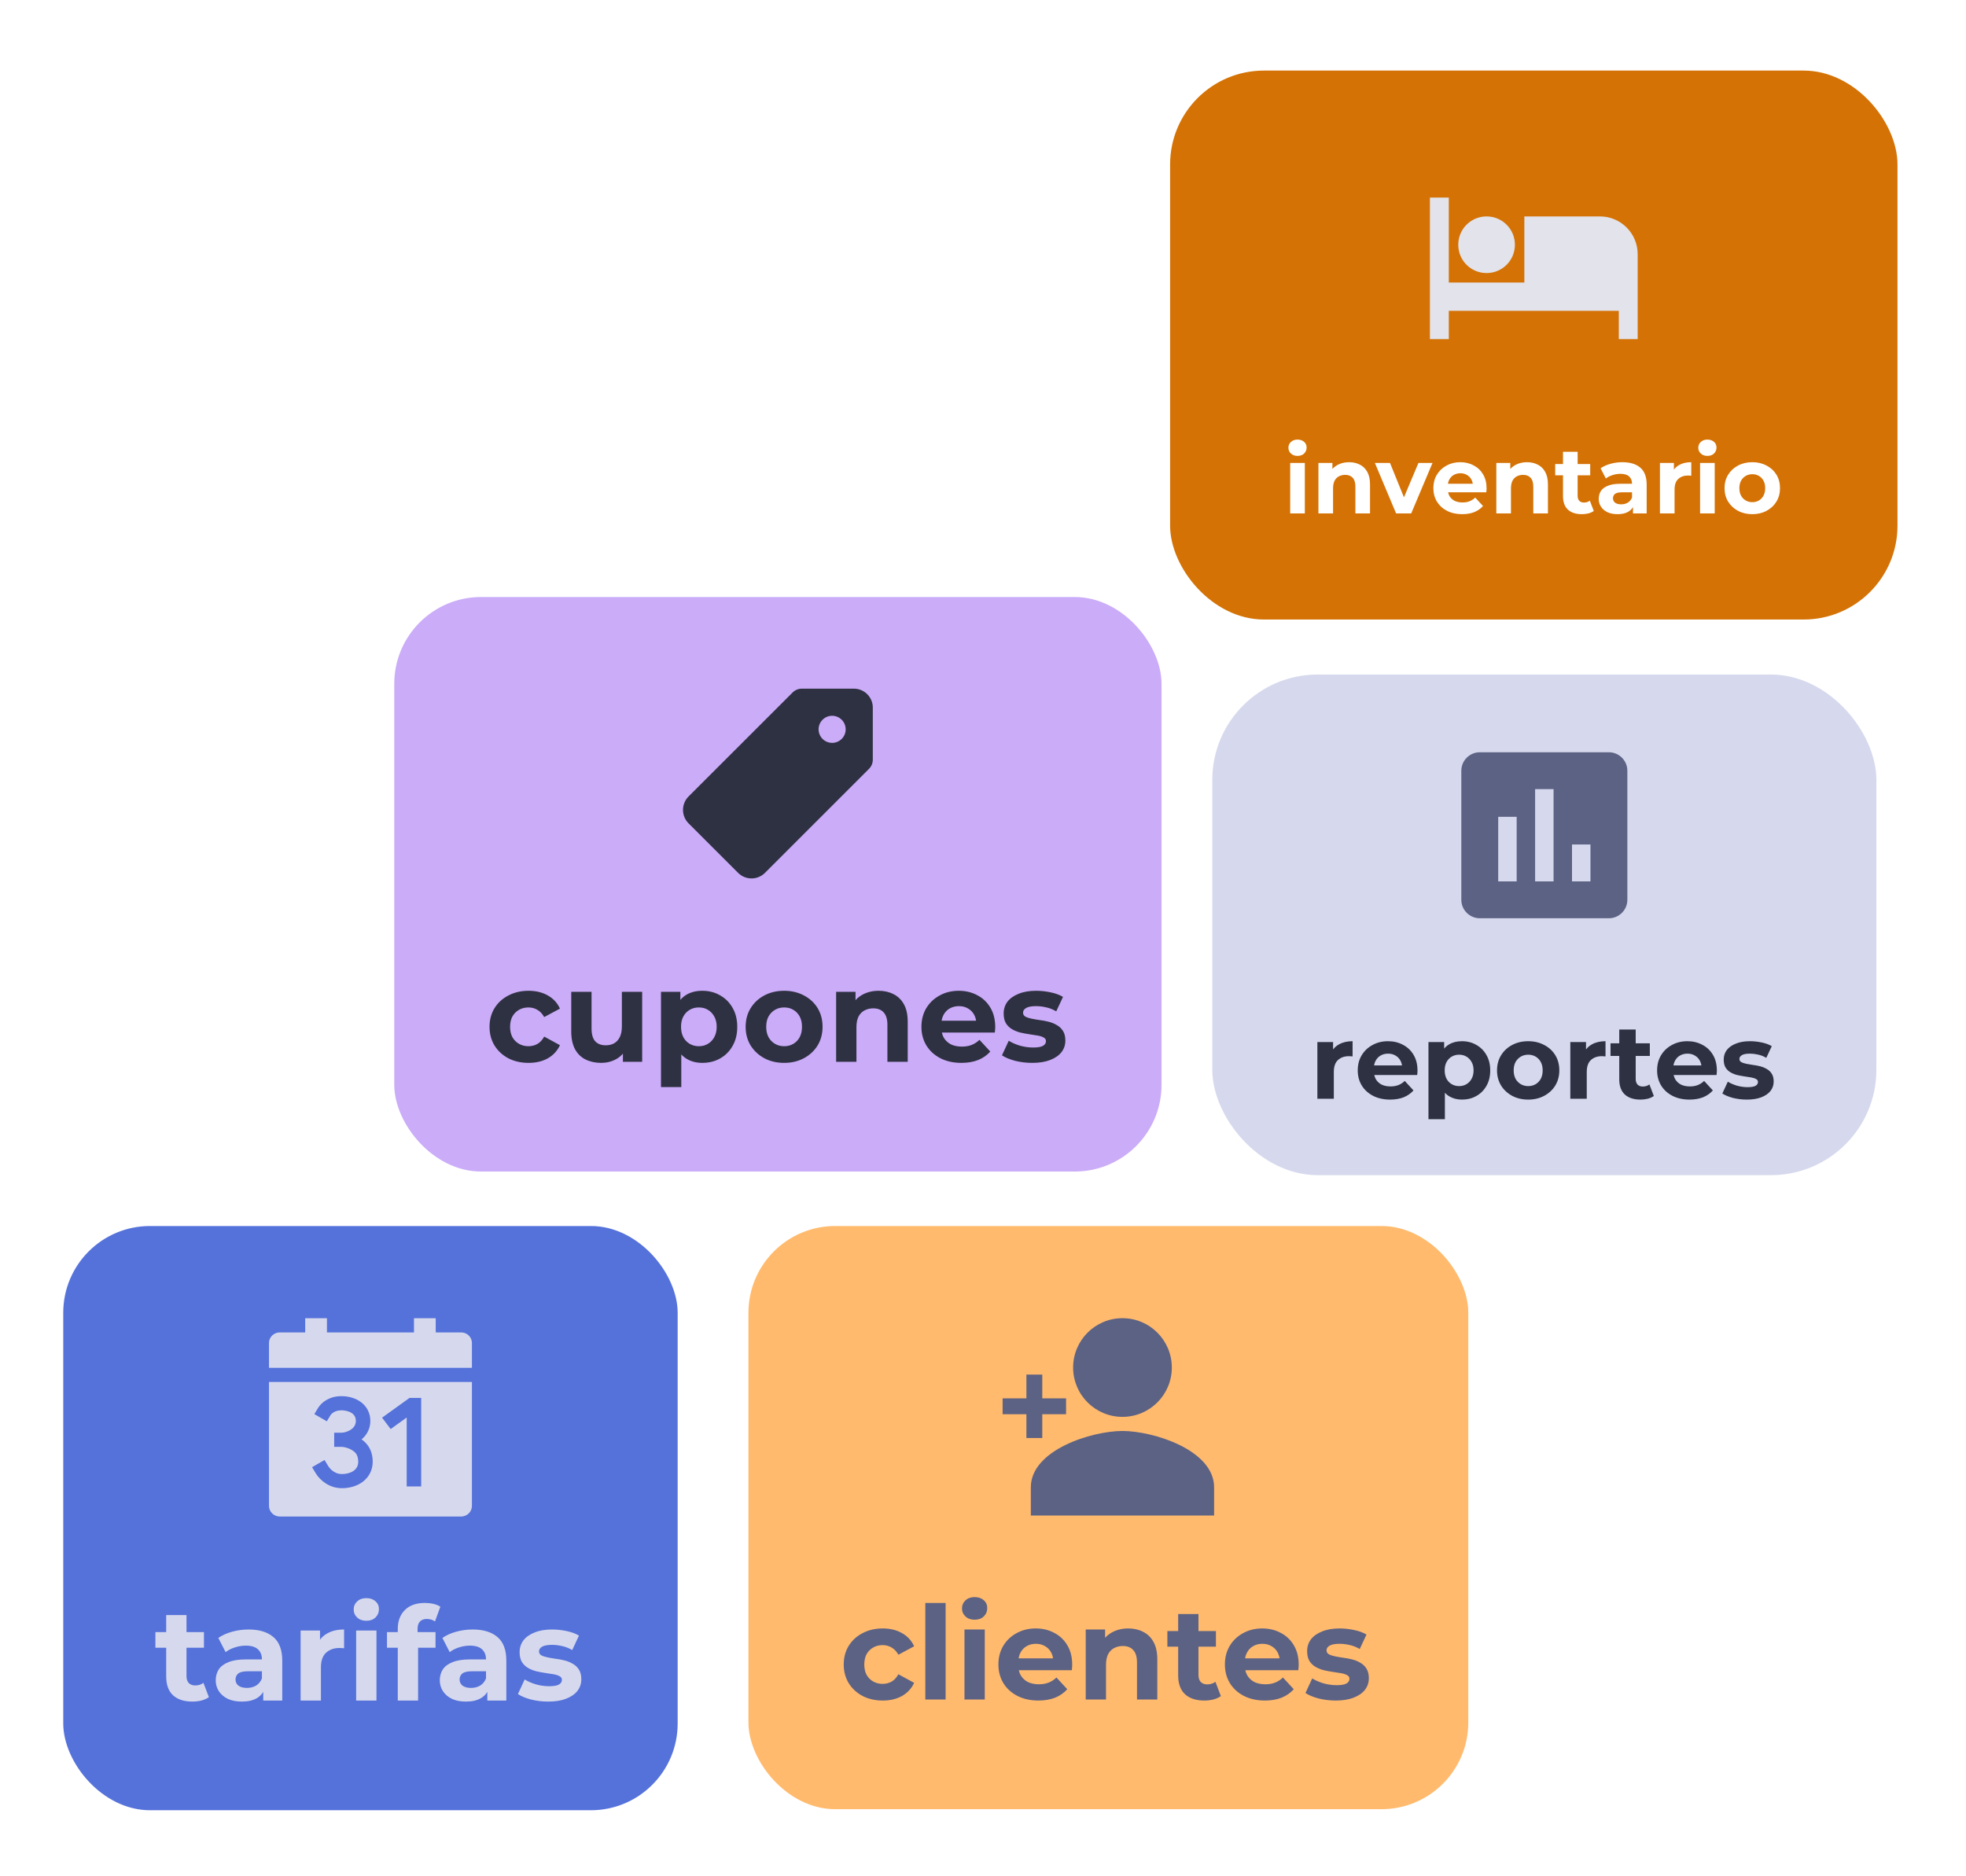 <svg width="373" height="356" viewBox="0 0 373 356" fill="none" xmlns="http://www.w3.org/2000/svg">
<g filter="url(#filter0_d_433_2164)">
<rect x="230" y="124" width="126" height="95" rx="20" fill="#D6D9ED"/>
<g clip-path="url(#clip0_433_2164)">
<path d="M305.25 138.75H280.75C278.825 138.75 277.25 140.325 277.25 142.25V166.75C277.25 168.675 278.825 170.25 280.75 170.25H305.25C307.175 170.25 308.75 168.675 308.75 166.75V142.25C308.75 140.325 307.175 138.75 305.25 138.75ZM287.75 163.25H284.25V151H287.75V163.25ZM294.75 163.25H291.25V145.75H294.75V163.25ZM301.75 163.25H298.25V156.25H301.75V163.25Z" fill="#5C6284"/>
</g>
<path d="M249.94 204.5V193.74H252.92V196.78L252.5 195.9C252.82 195.14 253.333 194.567 254.04 194.18C254.747 193.78 255.607 193.58 256.62 193.58V196.46C256.487 196.447 256.367 196.44 256.26 196.44C256.153 196.427 256.04 196.42 255.92 196.42C255.067 196.42 254.373 196.667 253.84 197.16C253.32 197.64 253.06 198.393 253.06 199.42V204.5H249.94ZM263.737 204.66C262.51 204.66 261.43 204.42 260.497 203.94C259.577 203.46 258.864 202.807 258.357 201.98C257.85 201.14 257.597 200.187 257.597 199.12C257.597 198.04 257.844 197.087 258.337 196.26C258.844 195.42 259.53 194.767 260.397 194.3C261.264 193.82 262.244 193.58 263.337 193.58C264.39 193.58 265.337 193.807 266.177 194.26C267.03 194.7 267.704 195.34 268.197 196.18C268.69 197.007 268.937 198 268.937 199.16C268.937 199.28 268.93 199.42 268.917 199.58C268.904 199.727 268.89 199.867 268.877 200H260.137V198.18H267.237L266.037 198.72C266.037 198.16 265.924 197.673 265.697 197.26C265.47 196.847 265.157 196.527 264.757 196.3C264.357 196.06 263.89 195.94 263.357 195.94C262.824 195.94 262.35 196.06 261.937 196.3C261.537 196.527 261.224 196.853 260.997 197.28C260.77 197.693 260.657 198.187 260.657 198.76V199.24C260.657 199.827 260.784 200.347 261.037 200.8C261.304 201.24 261.67 201.58 262.137 201.82C262.617 202.047 263.177 202.16 263.817 202.16C264.39 202.16 264.89 202.073 265.317 201.9C265.757 201.727 266.157 201.467 266.517 201.12L268.177 202.92C267.684 203.48 267.064 203.913 266.317 204.22C265.57 204.513 264.71 204.66 263.737 204.66ZM277.374 204.66C276.468 204.66 275.674 204.46 274.994 204.06C274.314 203.66 273.781 203.053 273.394 202.24C273.021 201.413 272.834 200.373 272.834 199.12C272.834 197.853 273.014 196.813 273.374 196C273.734 195.187 274.254 194.58 274.934 194.18C275.614 193.78 276.428 193.58 277.374 193.58C278.388 193.58 279.294 193.813 280.094 194.28C280.908 194.733 281.548 195.373 282.014 196.2C282.494 197.027 282.734 198 282.734 199.12C282.734 200.253 282.494 201.233 282.014 202.06C281.548 202.887 280.908 203.527 280.094 203.98C279.294 204.433 278.388 204.66 277.374 204.66ZM271.014 208.38V193.74H273.994V195.94L273.934 199.14L274.134 202.32V208.38H271.014ZM276.834 202.1C277.354 202.1 277.814 201.98 278.214 201.74C278.628 201.5 278.954 201.16 279.194 200.72C279.448 200.267 279.574 199.733 279.574 199.12C279.574 198.493 279.448 197.96 279.194 197.52C278.954 197.08 278.628 196.74 278.214 196.5C277.814 196.26 277.354 196.14 276.834 196.14C276.314 196.14 275.848 196.26 275.434 196.5C275.021 196.74 274.694 197.08 274.454 197.52C274.214 197.96 274.094 198.493 274.094 199.12C274.094 199.733 274.214 200.267 274.454 200.72C274.694 201.16 275.021 201.5 275.434 201.74C275.848 201.98 276.314 202.1 276.834 202.1ZM289.943 204.66C288.796 204.66 287.776 204.42 286.883 203.94C286.003 203.46 285.303 202.807 284.783 201.98C284.276 201.14 284.023 200.187 284.023 199.12C284.023 198.04 284.276 197.087 284.783 196.26C285.303 195.42 286.003 194.767 286.883 194.3C287.776 193.82 288.796 193.58 289.943 193.58C291.076 193.58 292.089 193.82 292.983 194.3C293.876 194.767 294.576 195.413 295.083 196.24C295.589 197.067 295.843 198.027 295.843 199.12C295.843 200.187 295.589 201.14 295.083 201.98C294.576 202.807 293.876 203.46 292.983 203.94C292.089 204.42 291.076 204.66 289.943 204.66ZM289.943 202.1C290.463 202.1 290.929 201.98 291.343 201.74C291.756 201.5 292.083 201.16 292.323 200.72C292.563 200.267 292.683 199.733 292.683 199.12C292.683 198.493 292.563 197.96 292.323 197.52C292.083 197.08 291.756 196.74 291.343 196.5C290.929 196.26 290.463 196.14 289.943 196.14C289.423 196.14 288.956 196.26 288.543 196.5C288.129 196.74 287.796 197.08 287.543 197.52C287.303 197.96 287.183 198.493 287.183 199.12C287.183 199.733 287.303 200.267 287.543 200.72C287.796 201.16 288.129 201.5 288.543 201.74C288.956 201.98 289.423 202.1 289.943 202.1ZM297.928 204.5V193.74H300.908V196.78L300.488 195.9C300.808 195.14 301.322 194.567 302.028 194.18C302.735 193.78 303.595 193.58 304.608 193.58V196.46C304.475 196.447 304.355 196.44 304.248 196.44C304.142 196.427 304.028 196.42 303.908 196.42C303.055 196.42 302.362 196.667 301.828 197.16C301.308 197.64 301.048 198.393 301.048 199.42V204.5H297.928ZM311.235 204.66C309.968 204.66 308.981 204.34 308.275 203.7C307.568 203.047 307.215 202.08 307.215 200.8V191.36H310.335V200.76C310.335 201.213 310.455 201.567 310.695 201.82C310.935 202.06 311.261 202.18 311.675 202.18C312.168 202.18 312.588 202.047 312.935 201.78L313.775 203.98C313.455 204.207 313.068 204.38 312.615 204.5C312.175 204.607 311.715 204.66 311.235 204.66ZM305.555 196.38V193.98H313.015V196.38H305.555ZM320.534 204.66C319.307 204.66 318.227 204.42 317.294 203.94C316.374 203.46 315.661 202.807 315.154 201.98C314.647 201.14 314.394 200.187 314.394 199.12C314.394 198.04 314.641 197.087 315.134 196.26C315.641 195.42 316.327 194.767 317.194 194.3C318.061 193.82 319.041 193.58 320.134 193.58C321.187 193.58 322.134 193.807 322.974 194.26C323.827 194.7 324.501 195.34 324.994 196.18C325.487 197.007 325.734 198 325.734 199.16C325.734 199.28 325.727 199.42 325.714 199.58C325.701 199.727 325.687 199.867 325.674 200H316.934V198.18H324.034L322.834 198.72C322.834 198.16 322.721 197.673 322.494 197.26C322.267 196.847 321.954 196.527 321.554 196.3C321.154 196.06 320.687 195.94 320.154 195.94C319.621 195.94 319.147 196.06 318.734 196.3C318.334 196.527 318.021 196.853 317.794 197.28C317.567 197.693 317.454 198.187 317.454 198.76V199.24C317.454 199.827 317.581 200.347 317.834 200.8C318.101 201.24 318.467 201.58 318.934 201.82C319.414 202.047 319.974 202.16 320.614 202.16C321.187 202.16 321.687 202.073 322.114 201.9C322.554 201.727 322.954 201.467 323.314 201.12L324.974 202.92C324.481 203.48 323.861 203.913 323.114 204.22C322.367 204.513 321.507 204.66 320.534 204.66ZM331.431 204.66C330.511 204.66 329.624 204.553 328.771 204.34C327.931 204.113 327.264 203.833 326.771 203.5L327.811 201.26C328.304 201.567 328.884 201.82 329.551 202.02C330.231 202.207 330.898 202.3 331.551 202.3C332.271 202.3 332.778 202.213 333.071 202.04C333.378 201.867 333.531 201.627 333.531 201.32C333.531 201.067 333.411 200.88 333.171 200.76C332.944 200.627 332.638 200.527 332.251 200.46C331.864 200.393 331.438 200.327 330.971 200.26C330.518 200.193 330.058 200.107 329.591 200C329.124 199.88 328.698 199.707 328.311 199.48C327.924 199.253 327.611 198.947 327.371 198.56C327.144 198.173 327.031 197.673 327.031 197.06C327.031 196.38 327.224 195.78 327.611 195.26C328.011 194.74 328.584 194.333 329.331 194.04C330.078 193.733 330.971 193.58 332.011 193.58C332.744 193.58 333.491 193.66 334.251 193.82C335.011 193.98 335.644 194.213 336.151 194.52L335.111 196.74C334.591 196.433 334.064 196.227 333.531 196.12C333.011 196 332.504 195.94 332.011 195.94C331.318 195.94 330.811 196.033 330.491 196.22C330.171 196.407 330.011 196.647 330.011 196.94C330.011 197.207 330.124 197.407 330.351 197.54C330.591 197.673 330.904 197.78 331.291 197.86C331.678 197.94 332.098 198.013 332.551 198.08C333.018 198.133 333.484 198.22 333.951 198.34C334.418 198.46 334.838 198.633 335.211 198.86C335.598 199.073 335.911 199.373 336.151 199.76C336.391 200.133 336.511 200.627 336.511 201.24C336.511 201.907 336.311 202.5 335.911 203.02C335.511 203.527 334.931 203.927 334.171 204.22C333.424 204.513 332.511 204.66 331.431 204.66Z" fill="#2E3142"/>
</g>
<g filter="url(#filter1_d_433_2164)">
<rect x="222" y="9.832" width="138" height="104.168" rx="17.806" fill="#D47205"/>
<g clip-path="url(#clip1_433_2164)">
<path d="M282.042 48.256C285.016 48.256 287.417 45.855 287.417 42.881C287.417 39.907 285.016 37.506 282.042 37.506C279.067 37.506 276.667 39.907 276.667 42.881C276.667 45.855 279.067 48.256 282.042 48.256ZM303.542 37.506H289.208V50.048H274.875V33.923H271.292V60.798H274.875V55.423H307.125V60.798H310.708V44.673C310.708 40.713 307.501 37.506 303.542 37.506Z" fill="#E2E3EB"/>
</g>
<path d="M244.782 93.868V84.288H247.56V93.868H244.782ZM246.171 82.952C245.661 82.952 245.245 82.804 244.925 82.507C244.604 82.21 244.444 81.842 244.444 81.403C244.444 80.964 244.604 80.596 244.925 80.299C245.245 80.002 245.661 79.854 246.171 79.854C246.681 79.854 247.097 79.996 247.417 80.281C247.738 80.554 247.898 80.911 247.898 81.35C247.898 81.813 247.738 82.199 247.417 82.507C247.109 82.804 246.693 82.952 246.171 82.952ZM255.961 84.145C256.72 84.145 257.397 84.3 257.991 84.608C258.596 84.905 259.071 85.368 259.415 85.997C259.759 86.615 259.931 87.41 259.931 88.383V93.868H257.154V88.811C257.154 88.039 256.982 87.469 256.637 87.101C256.305 86.733 255.83 86.549 255.213 86.549C254.774 86.549 254.376 86.644 254.02 86.834C253.675 87.012 253.402 87.291 253.201 87.671C253.011 88.051 252.916 88.538 252.916 89.131V93.868H250.138V84.288H252.791V86.941L252.292 86.14C252.637 85.499 253.129 85.006 253.77 84.662C254.411 84.317 255.142 84.145 255.961 84.145ZM264.875 93.868L260.851 84.288H263.718L267.065 92.532H265.641L269.113 84.288H271.784L267.742 93.868H264.875ZM277.411 94.01C276.319 94.01 275.357 93.796 274.526 93.369C273.707 92.942 273.072 92.36 272.621 91.624C272.17 90.876 271.945 90.028 271.945 89.078C271.945 88.116 272.164 87.267 272.603 86.531C273.054 85.784 273.666 85.202 274.437 84.786C275.209 84.359 276.082 84.145 277.055 84.145C277.993 84.145 278.836 84.347 279.584 84.751C280.343 85.143 280.943 85.712 281.382 86.46C281.821 87.196 282.041 88.081 282.041 89.113C282.041 89.22 282.035 89.345 282.023 89.487C282.011 89.618 281.999 89.743 281.987 89.861H274.206V88.241H280.527L279.459 88.722C279.459 88.223 279.358 87.79 279.156 87.422C278.954 87.054 278.675 86.769 278.319 86.567C277.963 86.353 277.548 86.247 277.073 86.247C276.598 86.247 276.177 86.353 275.809 86.567C275.452 86.769 275.173 87.06 274.972 87.44C274.77 87.808 274.669 88.247 274.669 88.757V89.185C274.669 89.707 274.782 90.17 275.007 90.573C275.245 90.965 275.571 91.268 275.987 91.482C276.414 91.683 276.913 91.784 277.482 91.784C277.993 91.784 278.438 91.707 278.818 91.553C279.21 91.399 279.566 91.167 279.886 90.858L281.364 92.461C280.925 92.96 280.373 93.345 279.708 93.618C279.043 93.88 278.278 94.01 277.411 94.01ZM289.713 84.145C290.473 84.145 291.149 84.3 291.743 84.608C292.348 84.905 292.823 85.368 293.167 85.997C293.512 86.615 293.684 87.41 293.684 88.383V93.868H290.906V88.811C290.906 88.039 290.734 87.469 290.39 87.101C290.057 86.733 289.582 86.549 288.965 86.549C288.526 86.549 288.128 86.644 287.772 86.834C287.428 87.012 287.155 87.291 286.953 87.671C286.763 88.051 286.668 88.538 286.668 89.131V93.868H283.89V84.288H286.543V86.941L286.045 86.14C286.389 85.499 286.882 85.006 287.523 84.662C288.164 84.317 288.894 84.145 289.713 84.145ZM300.119 94.01C298.991 94.01 298.113 93.725 297.484 93.156C296.855 92.574 296.54 91.713 296.54 90.573V82.169H299.318V90.538C299.318 90.942 299.425 91.256 299.638 91.482C299.852 91.695 300.143 91.802 300.511 91.802C300.95 91.802 301.324 91.683 301.633 91.446L302.381 93.405C302.096 93.607 301.751 93.761 301.348 93.868C300.956 93.963 300.546 94.01 300.119 94.01ZM295.062 86.638V84.501H301.704V86.638H295.062ZM309.816 93.868V91.998L309.638 91.588V88.241C309.638 87.647 309.454 87.184 309.086 86.852C308.73 86.52 308.178 86.353 307.43 86.353C306.919 86.353 306.415 86.436 305.916 86.603C305.43 86.757 305.014 86.971 304.67 87.244L303.673 85.303C304.195 84.935 304.824 84.65 305.56 84.448C306.296 84.246 307.044 84.145 307.804 84.145C309.264 84.145 310.398 84.49 311.205 85.178C312.012 85.867 312.416 86.941 312.416 88.401V93.868H309.816ZM306.896 94.01C306.148 94.01 305.507 93.885 304.973 93.636C304.438 93.375 304.029 93.025 303.744 92.586C303.459 92.146 303.317 91.654 303.317 91.108C303.317 90.538 303.453 90.039 303.726 89.612C304.011 89.185 304.456 88.852 305.062 88.615C305.667 88.365 306.456 88.241 307.43 88.241H309.976V89.861H307.733C307.08 89.861 306.629 89.968 306.379 90.182C306.142 90.395 306.023 90.663 306.023 90.983C306.023 91.339 306.16 91.624 306.433 91.838C306.718 92.04 307.103 92.141 307.59 92.141C308.053 92.141 308.469 92.034 308.837 91.82C309.205 91.594 309.472 91.268 309.638 90.841L310.065 92.123C309.863 92.74 309.495 93.209 308.961 93.529C308.427 93.85 307.739 94.01 306.896 94.01ZM314.93 93.868V84.288H317.583V86.994L317.209 86.211C317.494 85.534 317.951 85.024 318.58 84.68C319.209 84.323 319.975 84.145 320.877 84.145V86.71C320.758 86.698 320.652 86.692 320.557 86.692C320.462 86.68 320.361 86.674 320.254 86.674C319.494 86.674 318.877 86.894 318.402 87.333C317.939 87.76 317.708 88.431 317.708 89.345V93.868H314.93ZM322.546 93.868V84.288H325.324V93.868H322.546ZM323.935 82.952C323.425 82.952 323.009 82.804 322.689 82.507C322.368 82.21 322.208 81.842 322.208 81.403C322.208 80.964 322.368 80.596 322.689 80.299C323.009 80.002 323.425 79.854 323.935 79.854C324.446 79.854 324.861 79.996 325.182 80.281C325.502 80.554 325.662 80.911 325.662 81.35C325.662 81.813 325.502 82.199 325.182 82.507C324.873 82.804 324.457 82.952 323.935 82.952ZM332.46 94.01C331.44 94.01 330.531 93.796 329.736 93.369C328.953 92.942 328.329 92.36 327.866 91.624C327.415 90.876 327.19 90.028 327.19 89.078C327.19 88.116 327.415 87.267 327.866 86.531C328.329 85.784 328.953 85.202 329.736 84.786C330.531 84.359 331.44 84.145 332.46 84.145C333.47 84.145 334.372 84.359 335.167 84.786C335.962 85.202 336.586 85.778 337.037 86.514C337.488 87.25 337.713 88.104 337.713 89.078C337.713 90.028 337.488 90.876 337.037 91.624C336.586 92.36 335.962 92.942 335.167 93.369C334.372 93.796 333.47 94.01 332.46 94.01ZM332.46 91.731C332.923 91.731 333.339 91.624 333.707 91.41C334.075 91.197 334.366 90.894 334.579 90.502C334.793 90.099 334.9 89.624 334.9 89.078C334.9 88.52 334.793 88.045 334.579 87.653C334.366 87.261 334.075 86.959 333.707 86.745C333.339 86.531 332.923 86.425 332.46 86.425C331.998 86.425 331.582 86.531 331.214 86.745C330.846 86.959 330.549 87.261 330.324 87.653C330.11 88.045 330.003 88.52 330.003 89.078C330.003 89.624 330.11 90.099 330.324 90.502C330.549 90.894 330.846 91.197 331.214 91.41C331.582 91.624 331.998 91.731 332.46 91.731Z" fill="white"/>
</g>
<g filter="url(#filter2_d_433_2164)">
<rect x="12" y="229.357" width="116.57" height="110.863" rx="16.462" fill="#5572DA"/>
<path d="M51.035 282.47C51.035 283.005 51.252 283.517 51.639 283.895C52.026 284.273 52.551 284.486 53.098 284.486H87.473C88.02 284.486 88.544 284.273 88.931 283.895C89.318 283.517 89.535 283.005 89.535 282.47V258.955H51.035V282.47ZM77.69 261.978H79.91V278.775H77.16V265.698L74.119 267.888L72.486 265.725L77.69 261.978ZM67.363 272.333C66.629 271.599 65.408 271.269 64.776 271.269H63.401V268.582H64.776C65.192 268.582 66.272 268.363 66.948 267.687C67.131 267.511 67.276 267.301 67.373 267.069C67.47 266.837 67.517 266.588 67.513 266.337C67.513 264.386 65.052 264.33 64.772 264.33C63.282 264.33 62.727 265.221 62.704 265.258L62.005 266.416L59.637 265.049L60.336 263.893C60.993 262.801 62.504 261.642 64.772 261.642C66.185 261.642 67.502 262.043 68.479 262.769C69.629 263.626 70.263 264.892 70.263 266.337C70.267 266.936 70.149 267.529 69.917 268.084C69.685 268.638 69.343 269.142 68.91 269.566C68.811 269.665 68.707 269.758 68.602 269.847C68.86 270.03 69.102 270.233 69.325 270.455C70.233 271.362 70.712 272.617 70.712 274.087C70.712 275.604 70.058 276.942 68.871 277.859C67.826 278.667 66.401 279.111 64.858 279.111C62.463 279.111 60.692 277.586 59.903 276.281L59.204 275.123L61.573 273.757L62.274 274.912C62.367 275.066 63.232 276.423 64.861 276.423C66.293 276.423 67.965 275.811 67.965 274.087C67.965 273.562 67.86 272.831 67.363 272.333ZM87.473 249.548H82.667V246.861H78.542V249.548H62.028V246.861H57.903V249.548H53.098C52.828 249.546 52.56 249.596 52.31 249.695C52.06 249.795 51.833 249.941 51.641 250.127C51.45 250.312 51.297 250.533 51.193 250.777C51.089 251.02 51.035 251.281 51.035 251.545V256.267H89.535V251.545C89.535 251.281 89.481 251.02 89.377 250.777C89.273 250.533 89.121 250.312 88.929 250.127C88.737 249.941 88.51 249.795 88.26 249.695C88.01 249.596 87.743 249.546 87.473 249.548Z" fill="#D6D9ED"/>
<path d="M36.496 319.602C34.932 319.602 33.714 319.207 32.841 318.417C31.968 317.61 31.532 316.417 31.532 314.836V303.181H35.384V314.787C35.384 315.347 35.532 315.783 35.829 316.096C36.125 316.392 36.529 316.54 37.039 316.54C37.648 316.54 38.166 316.375 38.594 316.046L39.632 318.762C39.236 319.042 38.759 319.256 38.199 319.404C37.656 319.536 37.088 319.602 36.496 319.602ZM29.483 309.379V306.416H38.693V309.379H29.483ZM49.943 319.404V316.812L49.696 316.244V311.601C49.696 310.778 49.441 310.136 48.93 309.675C48.436 309.214 47.671 308.984 46.634 308.984C45.926 308.984 45.226 309.099 44.535 309.33C43.86 309.544 43.284 309.84 42.806 310.219L41.424 307.527C42.148 307.017 43.02 306.622 44.041 306.342C45.062 306.062 46.099 305.922 47.152 305.922C49.177 305.922 50.749 306.399 51.869 307.354C52.988 308.309 53.548 309.799 53.548 311.824V319.404H49.943ZM45.893 319.602C44.856 319.602 43.967 319.429 43.226 319.083C42.485 318.721 41.917 318.236 41.522 317.627C41.127 317.017 40.93 316.334 40.93 315.577C40.93 314.787 41.119 314.095 41.498 313.503C41.893 312.91 42.51 312.449 43.35 312.12C44.189 311.774 45.284 311.601 46.634 311.601H50.165V313.848H47.054C46.148 313.848 45.523 313.997 45.177 314.293C44.848 314.589 44.683 314.96 44.683 315.404C44.683 315.898 44.872 316.293 45.251 316.589C45.646 316.869 46.181 317.009 46.856 317.009C47.498 317.009 48.074 316.861 48.585 316.565C49.095 316.252 49.465 315.799 49.696 315.207L50.288 316.984C50.009 317.841 49.498 318.491 48.757 318.935C48.017 319.38 47.062 319.602 45.893 319.602ZM57.034 319.404V306.12H60.714V309.873L60.195 308.786C60.59 307.848 61.224 307.14 62.096 306.663C62.969 306.169 64.031 305.922 65.282 305.922V309.478C65.117 309.461 64.969 309.453 64.837 309.453C64.706 309.437 64.566 309.428 64.418 309.428C63.364 309.428 62.508 309.733 61.849 310.342C61.207 310.935 60.886 311.865 60.886 313.132V319.404H57.034ZM67.572 319.404V306.12H71.424V319.404H67.572ZM69.498 304.268C68.79 304.268 68.214 304.062 67.77 303.65C67.325 303.239 67.103 302.728 67.103 302.119C67.103 301.51 67.325 301 67.77 300.588C68.214 300.177 68.79 299.971 69.498 299.971C70.206 299.971 70.782 300.168 71.227 300.564C71.671 300.942 71.894 301.436 71.894 302.045C71.894 302.687 71.671 303.222 71.227 303.65C70.799 304.062 70.223 304.268 69.498 304.268ZM75.469 319.404V305.823C75.469 304.325 75.913 303.132 76.802 302.243C77.691 301.337 78.959 300.885 80.605 300.885C81.165 300.885 81.7 300.942 82.21 301.057C82.737 301.173 83.181 301.354 83.543 301.601L82.531 304.391C82.317 304.243 82.078 304.128 81.815 304.045C81.551 303.963 81.272 303.922 80.975 303.922C80.415 303.922 79.979 304.086 79.666 304.416C79.37 304.728 79.222 305.206 79.222 305.848V307.083L79.321 308.737V319.404H75.469ZM73.419 309.379V306.416H82.63V309.379H73.419ZM92.456 319.404V316.812L92.21 316.244V311.601C92.21 310.778 91.954 310.136 91.444 309.675C90.95 309.214 90.185 308.984 89.147 308.984C88.44 308.984 87.74 309.099 87.049 309.33C86.374 309.544 85.797 309.84 85.32 310.219L83.937 307.527C84.662 307.017 85.534 306.622 86.555 306.342C87.575 306.062 88.612 305.922 89.666 305.922C91.691 305.922 93.263 306.399 94.382 307.354C95.502 308.309 96.062 309.799 96.062 311.824V319.404H92.456ZM88.407 319.602C87.37 319.602 86.481 319.429 85.74 319.083C84.999 318.721 84.431 318.236 84.036 317.627C83.641 317.017 83.443 316.334 83.443 315.577C83.443 314.787 83.633 314.095 84.011 313.503C84.406 312.91 85.024 312.449 85.863 312.12C86.703 311.774 87.798 311.601 89.147 311.601H92.679V313.848H89.567C88.662 313.848 88.036 313.997 87.691 314.293C87.361 314.589 87.197 314.96 87.197 315.404C87.197 315.898 87.386 316.293 87.765 316.589C88.16 316.869 88.695 317.009 89.37 317.009C90.012 317.009 90.588 316.861 91.098 316.565C91.609 316.252 91.979 315.799 92.21 315.207L92.802 316.984C92.522 317.841 92.012 318.491 91.271 318.935C90.53 319.38 89.576 319.602 88.407 319.602ZM104.017 319.602C102.882 319.602 101.787 319.47 100.733 319.207C99.696 318.927 98.873 318.581 98.264 318.17L99.548 315.404C100.157 315.783 100.873 316.096 101.696 316.342C102.536 316.573 103.359 316.688 104.166 316.688C105.055 316.688 105.68 316.581 106.042 316.367C106.421 316.153 106.61 315.857 106.61 315.478C106.61 315.165 106.462 314.935 106.166 314.787C105.886 314.622 105.507 314.499 105.03 314.416C104.552 314.334 104.026 314.252 103.449 314.169C102.89 314.087 102.322 313.98 101.746 313.848C101.169 313.7 100.643 313.486 100.165 313.206C99.688 312.927 99.301 312.548 99.005 312.071C98.725 311.593 98.585 310.976 98.585 310.219C98.585 309.379 98.824 308.638 99.301 307.996C99.795 307.354 100.503 306.852 101.425 306.49C102.346 306.111 103.449 305.922 104.734 305.922C105.639 305.922 106.561 306.021 107.499 306.218C108.437 306.416 109.219 306.704 109.845 307.083L108.561 309.823C107.919 309.445 107.269 309.19 106.61 309.058C105.968 308.91 105.343 308.836 104.734 308.836C103.877 308.836 103.252 308.951 102.857 309.181C102.462 309.412 102.264 309.708 102.264 310.07C102.264 310.4 102.404 310.647 102.684 310.811C102.98 310.976 103.367 311.108 103.845 311.206C104.322 311.305 104.841 311.396 105.4 311.478C105.976 311.544 106.553 311.651 107.129 311.799C107.705 311.947 108.223 312.161 108.684 312.441C109.162 312.704 109.549 313.075 109.845 313.552C110.141 314.013 110.289 314.622 110.289 315.379C110.289 316.203 110.043 316.935 109.549 317.577C109.055 318.203 108.339 318.697 107.4 319.059C106.478 319.421 105.351 319.602 104.017 319.602Z" fill="#D6D9ED"/>
</g>
<g filter="url(#filter3_d_433_2164)">
<rect x="142" y="229.357" width="136.57" height="110.664" rx="16.462" fill="#FFBA6D"/>
<path d="M197.746 269.587V265.072H202.26V262.063H197.746V257.549H194.736V262.063H190.222V265.072H194.736V269.587H197.746Z" fill="#5C6284"/>
<path d="M212.96 265.574C218.131 265.574 222.323 261.382 222.323 256.211C222.323 251.04 218.131 246.848 212.96 246.848C207.789 246.848 203.598 251.04 203.598 256.211C203.598 261.382 207.789 265.574 212.96 265.574Z" fill="#5C6284"/>
<path d="M212.96 268.249C207.157 268.249 195.572 271.834 195.572 278.95V284.3H230.348V278.95C230.348 271.834 218.764 268.249 212.96 268.249Z" fill="#5C6284"/>
<path d="M167.483 319.403C166.051 319.403 164.775 319.115 163.656 318.539C162.536 317.946 161.656 317.132 161.014 316.094C160.388 315.057 160.075 313.88 160.075 312.563C160.075 311.23 160.388 310.053 161.014 309.032C161.656 307.995 162.536 307.188 163.656 306.612C164.775 306.02 166.051 305.723 167.483 305.723C168.883 305.723 170.101 306.02 171.138 306.612C172.175 307.188 172.94 308.02 173.434 309.106L170.446 310.711C170.101 310.086 169.665 309.625 169.138 309.329C168.627 309.032 168.068 308.884 167.459 308.884C166.8 308.884 166.207 309.032 165.681 309.329C165.154 309.625 164.734 310.045 164.421 310.588C164.125 311.131 163.977 311.79 163.977 312.563C163.977 313.337 164.125 313.996 164.421 314.539C164.734 315.082 165.154 315.502 165.681 315.798C166.207 316.094 166.8 316.243 167.459 316.243C168.068 316.243 168.627 316.103 169.138 315.823C169.665 315.527 170.101 315.057 170.446 314.415L173.434 316.045C172.94 317.115 172.175 317.946 171.138 318.539C170.101 319.115 168.883 319.403 167.483 319.403ZM175.556 319.206V300.883H179.408V319.206H175.556ZM182.983 319.206V305.921H186.835V319.206H182.983ZM184.909 304.069C184.201 304.069 183.625 303.863 183.181 303.452C182.736 303.04 182.514 302.53 182.514 301.921C182.514 301.312 182.736 300.801 183.181 300.39C183.625 299.978 184.201 299.772 184.909 299.772C185.617 299.772 186.193 299.97 186.638 300.365C187.082 300.744 187.304 301.237 187.304 301.847C187.304 302.489 187.082 303.024 186.638 303.452C186.21 303.863 185.633 304.069 184.909 304.069ZM197.003 319.403C195.489 319.403 194.155 319.107 193.003 318.514C191.867 317.922 190.986 317.115 190.361 316.094C189.735 315.057 189.423 313.88 189.423 312.563C189.423 311.23 189.727 310.053 190.336 309.032C190.962 307.995 191.81 307.188 192.88 306.612C193.95 306.02 195.16 305.723 196.509 305.723C197.81 305.723 198.979 306.003 200.016 306.563C201.069 307.106 201.901 307.896 202.51 308.933C203.119 309.954 203.424 311.181 203.424 312.613C203.424 312.761 203.415 312.934 203.399 313.131C203.382 313.312 203.366 313.485 203.349 313.65H192.559V311.403H201.325L199.843 312.069C199.843 311.378 199.703 310.777 199.423 310.267C199.143 309.757 198.757 309.361 198.263 309.082C197.769 308.785 197.193 308.637 196.534 308.637C195.876 308.637 195.291 308.785 194.781 309.082C194.287 309.361 193.9 309.765 193.62 310.292C193.341 310.802 193.201 311.411 193.201 312.119V312.712C193.201 313.436 193.357 314.078 193.67 314.638C193.999 315.181 194.452 315.601 195.028 315.897C195.621 316.177 196.312 316.317 197.102 316.317C197.81 316.317 198.427 316.21 198.954 315.996C199.497 315.782 199.991 315.461 200.436 315.033L202.485 317.255C201.876 317.946 201.111 318.481 200.189 318.86C199.267 319.222 198.205 319.403 197.003 319.403ZM214.063 305.723C215.116 305.723 216.055 305.937 216.878 306.365C217.717 306.777 218.376 307.419 218.853 308.291C219.331 309.147 219.569 310.25 219.569 311.6V319.206H215.717V312.193C215.717 311.123 215.479 310.333 215.001 309.822C214.54 309.312 213.882 309.057 213.026 309.057C212.417 309.057 211.865 309.189 211.371 309.452C210.894 309.699 210.515 310.086 210.235 310.613C209.972 311.139 209.84 311.814 209.84 312.637V319.206H205.988V305.921H209.667V309.6L208.976 308.489C209.453 307.6 210.137 306.917 211.026 306.439C211.915 305.962 212.927 305.723 214.063 305.723ZM228.494 319.403C226.93 319.403 225.712 319.008 224.839 318.218C223.967 317.411 223.53 316.218 223.53 314.638V302.982H227.382V314.588C227.382 315.148 227.531 315.584 227.827 315.897C228.123 316.193 228.527 316.341 229.037 316.341C229.646 316.341 230.165 316.177 230.593 315.848L231.63 318.564C231.235 318.844 230.757 319.058 230.197 319.206C229.654 319.338 229.086 319.403 228.494 319.403ZM221.481 309.18V306.217H230.691V309.18H221.481ZM239.975 319.403C238.461 319.403 237.127 319.107 235.975 318.514C234.839 317.922 233.958 317.115 233.333 316.094C232.707 315.057 232.394 313.88 232.394 312.563C232.394 311.23 232.699 310.053 233.308 309.032C233.934 307.995 234.781 307.188 235.851 306.612C236.921 306.02 238.131 305.723 239.481 305.723C240.782 305.723 241.951 306.003 242.988 306.563C244.041 307.106 244.873 307.896 245.482 308.933C246.091 309.954 246.395 311.181 246.395 312.613C246.395 312.761 246.387 312.934 246.371 313.131C246.354 313.312 246.338 313.485 246.321 313.65H235.53V311.403H244.296L242.815 312.069C242.815 311.378 242.675 310.777 242.395 310.267C242.115 309.757 241.728 309.361 241.235 309.082C240.741 308.785 240.165 308.637 239.506 308.637C238.848 308.637 238.263 308.785 237.753 309.082C237.259 309.361 236.872 309.765 236.592 310.292C236.312 310.802 236.172 311.411 236.172 312.119V312.712C236.172 313.436 236.329 314.078 236.642 314.638C236.971 315.181 237.424 315.601 238 315.897C238.592 316.177 239.284 316.317 240.074 316.317C240.782 316.317 241.399 316.21 241.926 315.996C242.469 315.782 242.963 315.461 243.408 315.033L245.457 317.255C244.848 317.946 244.082 318.481 243.161 318.86C242.239 319.222 241.177 319.403 239.975 319.403ZM253.429 319.403C252.294 319.403 251.199 319.272 250.145 319.008C249.108 318.728 248.285 318.383 247.676 317.971L248.96 315.206C249.569 315.584 250.285 315.897 251.108 316.144C251.948 316.374 252.771 316.49 253.578 316.49C254.467 316.49 255.092 316.383 255.454 316.169C255.833 315.955 256.022 315.658 256.022 315.28C256.022 314.967 255.874 314.736 255.578 314.588C255.298 314.424 254.919 314.3 254.442 314.218C253.965 314.135 253.438 314.053 252.862 313.971C252.302 313.889 251.734 313.782 251.158 313.65C250.582 313.502 250.055 313.288 249.577 313.008C249.1 312.728 248.713 312.349 248.417 311.872C248.137 311.395 247.997 310.777 247.997 310.02C247.997 309.18 248.236 308.44 248.713 307.798C249.207 307.156 249.915 306.653 250.837 306.291C251.759 305.913 252.862 305.723 254.146 305.723C255.051 305.723 255.973 305.822 256.911 306.02C257.85 306.217 258.632 306.505 259.257 306.884L257.973 309.625C257.331 309.246 256.681 308.991 256.022 308.859C255.38 308.711 254.755 308.637 254.146 308.637C253.29 308.637 252.664 308.752 252.269 308.983C251.874 309.213 251.676 309.51 251.676 309.872C251.676 310.201 251.816 310.448 252.096 310.613C252.392 310.777 252.779 310.909 253.257 311.008C253.734 311.106 254.253 311.197 254.812 311.279C255.388 311.345 255.965 311.452 256.541 311.6C257.117 311.748 257.636 311.962 258.096 312.242C258.574 312.506 258.961 312.876 259.257 313.354C259.553 313.814 259.702 314.424 259.702 315.181C259.702 316.004 259.455 316.736 258.961 317.379C258.467 318.004 257.751 318.498 256.812 318.86C255.891 319.222 254.763 319.403 253.429 319.403Z" fill="#5C6284"/>
</g>
<g filter="url(#filter4_d_433_2164)">
<rect x="74.802" y="110" width="145.57" height="109.018" rx="16.462" fill="#CBACF8"/>
<path d="M164.547 128.449C164.214 128.112 163.817 127.845 163.379 127.662C162.942 127.48 162.472 127.387 161.998 127.388H152.117C151.469 127.389 150.847 127.646 150.387 128.103L130.633 147.852C129.959 148.528 129.581 149.443 129.581 150.397C129.581 151.351 129.959 152.267 130.633 152.942L140.038 162.347C140.714 163.021 141.629 163.4 142.584 163.4C143.538 163.4 144.454 163.021 145.129 162.347L164.875 142.605C165.333 142.146 165.59 141.524 165.592 140.876V130.989C165.595 130.518 165.504 130.05 165.325 129.614C165.145 129.178 164.881 128.782 164.547 128.449ZM157.875 137.677C157.367 137.677 156.869 137.526 156.446 137.243C156.023 136.961 155.694 136.559 155.499 136.089C155.304 135.619 155.253 135.102 155.353 134.603C155.452 134.104 155.697 133.646 156.057 133.286C156.416 132.926 156.875 132.681 157.374 132.582C157.873 132.483 158.39 132.534 158.86 132.728C159.33 132.923 159.732 133.253 160.014 133.676C160.297 134.099 160.448 134.596 160.448 135.105C160.448 135.787 160.177 136.441 159.694 136.923C159.212 137.406 158.558 137.677 157.875 137.677Z" fill="#2E3142"/>
<path d="M100.285 198.4C98.853 198.4 97.577 198.112 96.457 197.535C95.338 196.943 94.457 196.128 93.815 195.091C93.19 194.054 92.877 192.877 92.877 191.56C92.877 190.226 93.19 189.049 93.815 188.029C94.457 186.991 95.338 186.185 96.457 185.609C97.577 185.016 98.853 184.72 100.285 184.72C101.684 184.72 102.902 185.016 103.939 185.609C104.976 186.185 105.742 187.016 106.236 188.103L103.248 189.708C102.902 189.082 102.466 188.621 101.939 188.325C101.429 188.029 100.869 187.88 100.26 187.88C99.602 187.88 99.009 188.029 98.482 188.325C97.955 188.621 97.536 189.041 97.223 189.584C96.927 190.127 96.778 190.786 96.778 191.56C96.778 192.333 96.927 192.992 97.223 193.535C97.536 194.078 97.955 194.498 98.482 194.794C99.009 195.091 99.602 195.239 100.26 195.239C100.869 195.239 101.429 195.099 101.939 194.819C102.466 194.523 102.902 194.054 103.248 193.412L106.236 195.041C105.742 196.111 104.976 196.943 103.939 197.535C102.902 198.112 101.684 198.4 100.285 198.4ZM114.059 198.4C112.956 198.4 111.968 198.186 111.096 197.758C110.24 197.33 109.573 196.679 109.096 195.807C108.618 194.918 108.38 193.79 108.38 192.424V184.917H112.232V191.856C112.232 192.959 112.462 193.774 112.923 194.301C113.401 194.811 114.067 195.066 114.923 195.066C115.516 195.066 116.043 194.943 116.504 194.696C116.965 194.432 117.327 194.037 117.59 193.51C117.854 192.967 117.985 192.292 117.985 191.486V184.917H121.837V198.202H118.183V194.548L118.85 195.609C118.405 196.531 117.747 197.231 116.874 197.708C116.018 198.169 115.08 198.4 114.059 198.4ZM133.259 198.4C132.139 198.4 131.16 198.153 130.32 197.659C129.481 197.165 128.822 196.416 128.345 195.412C127.884 194.391 127.653 193.107 127.653 191.56C127.653 189.996 127.876 188.712 128.32 187.708C128.764 186.703 129.406 185.954 130.246 185.46C131.086 184.967 132.09 184.72 133.259 184.72C134.51 184.72 135.629 185.008 136.617 185.584C137.621 186.144 138.411 186.934 138.987 187.954C139.58 188.975 139.876 190.177 139.876 191.56C139.876 192.959 139.58 194.169 138.987 195.19C138.411 196.21 137.621 197 136.617 197.56C135.629 198.12 134.51 198.4 133.259 198.4ZM125.406 202.993V184.917H129.085V187.633L129.011 191.584L129.258 195.511V202.993H125.406ZM132.592 195.239C133.234 195.239 133.802 195.091 134.296 194.794C134.806 194.498 135.209 194.078 135.506 193.535C135.818 192.975 135.975 192.317 135.975 191.56C135.975 190.786 135.818 190.127 135.506 189.584C135.209 189.041 134.806 188.621 134.296 188.325C133.802 188.029 133.234 187.88 132.592 187.88C131.95 187.88 131.374 188.029 130.863 188.325C130.353 188.621 129.95 189.041 129.653 189.584C129.357 190.127 129.209 190.786 129.209 191.56C129.209 192.317 129.357 192.975 129.653 193.535C129.95 194.078 130.353 194.498 130.863 194.794C131.374 195.091 131.95 195.239 132.592 195.239ZM148.777 198.4C147.361 198.4 146.101 198.103 144.998 197.511C143.912 196.918 143.048 196.111 142.406 195.091C141.78 194.054 141.467 192.877 141.467 191.56C141.467 190.226 141.78 189.049 142.406 188.029C143.048 186.991 143.912 186.185 144.998 185.609C146.101 185.016 147.361 184.72 148.777 184.72C150.176 184.72 151.427 185.016 152.53 185.609C153.633 186.185 154.497 186.983 155.123 188.004C155.748 189.025 156.061 190.21 156.061 191.56C156.061 192.877 155.748 194.054 155.123 195.091C154.497 196.111 153.633 196.918 152.53 197.511C151.427 198.103 150.176 198.4 148.777 198.4ZM148.777 195.239C149.419 195.239 149.995 195.091 150.505 194.794C151.015 194.498 151.419 194.078 151.715 193.535C152.011 192.975 152.159 192.317 152.159 191.56C152.159 190.786 152.011 190.127 151.715 189.584C151.419 189.041 151.015 188.621 150.505 188.325C149.995 188.029 149.419 187.88 148.777 187.88C148.135 187.88 147.558 188.029 147.048 188.325C146.538 188.621 146.126 189.041 145.813 189.584C145.517 190.127 145.369 190.786 145.369 191.56C145.369 192.317 145.517 192.975 145.813 193.535C146.126 194.078 146.538 194.498 147.048 194.794C147.558 195.091 148.135 195.239 148.777 195.239ZM166.71 184.72C167.764 184.72 168.702 184.934 169.526 185.362C170.365 185.773 171.024 186.415 171.501 187.288C171.978 188.144 172.217 189.247 172.217 190.597V198.202H168.365V191.189C168.365 190.119 168.126 189.329 167.649 188.819C167.188 188.308 166.529 188.053 165.673 188.053C165.064 188.053 164.513 188.185 164.019 188.448C163.542 188.695 163.163 189.082 162.883 189.609C162.62 190.136 162.488 190.811 162.488 191.634V198.202H158.636V184.917H162.315V188.597L161.624 187.485C162.101 186.596 162.784 185.913 163.673 185.436C164.562 184.958 165.575 184.72 166.71 184.72ZM182.398 198.4C180.884 198.4 179.55 198.103 178.398 197.511C177.262 196.918 176.381 196.111 175.756 195.091C175.13 194.054 174.818 192.877 174.818 191.56C174.818 190.226 175.122 189.049 175.731 188.029C176.357 186.991 177.205 186.185 178.275 185.609C179.345 185.016 180.555 184.72 181.904 184.72C183.205 184.72 184.374 185 185.411 185.559C186.464 186.103 187.296 186.893 187.905 187.93C188.514 188.95 188.819 190.177 188.819 191.609C188.819 191.757 188.81 191.93 188.794 192.128C188.777 192.309 188.761 192.482 188.744 192.646H177.954V190.399H186.72L185.238 191.066C185.238 190.374 185.098 189.774 184.818 189.263C184.538 188.753 184.152 188.358 183.658 188.078C183.164 187.782 182.588 187.633 181.929 187.633C181.271 187.633 180.686 187.782 180.176 188.078C179.682 188.358 179.295 188.761 179.015 189.288C178.736 189.798 178.596 190.407 178.596 191.115V191.708C178.596 192.432 178.752 193.074 179.065 193.634C179.394 194.177 179.847 194.597 180.423 194.893C181.016 195.173 181.707 195.313 182.497 195.313C183.205 195.313 183.822 195.206 184.349 194.992C184.892 194.778 185.386 194.457 185.831 194.029L187.88 196.251C187.271 196.943 186.506 197.478 185.584 197.856C184.662 198.219 183.6 198.4 182.398 198.4ZM195.853 198.4C194.717 198.4 193.622 198.268 192.568 198.005C191.531 197.725 190.708 197.379 190.099 196.967L191.383 194.202C191.992 194.58 192.708 194.893 193.531 195.14C194.371 195.371 195.194 195.486 196.001 195.486C196.89 195.486 197.515 195.379 197.877 195.165C198.256 194.951 198.445 194.655 198.445 194.276C198.445 193.963 198.297 193.733 198.001 193.585C197.721 193.42 197.342 193.296 196.865 193.214C196.388 193.132 195.861 193.05 195.285 192.967C194.725 192.885 194.157 192.778 193.581 192.646C193.005 192.498 192.478 192.284 192.001 192.004C191.523 191.724 191.136 191.346 190.84 190.868C190.56 190.391 190.42 189.774 190.42 189.016C190.42 188.177 190.659 187.436 191.136 186.794C191.63 186.152 192.338 185.65 193.26 185.288C194.182 184.909 195.285 184.72 196.569 184.72C197.474 184.72 198.396 184.818 199.334 185.016C200.273 185.214 201.055 185.502 201.68 185.88L200.396 188.621C199.754 188.243 199.104 187.987 198.445 187.856C197.803 187.708 197.178 187.633 196.569 187.633C195.713 187.633 195.087 187.749 194.692 187.979C194.297 188.21 194.099 188.506 194.099 188.868C194.099 189.197 194.239 189.444 194.519 189.609C194.816 189.774 195.202 189.905 195.68 190.004C196.157 190.103 196.676 190.193 197.235 190.276C197.812 190.341 198.388 190.449 198.964 190.597C199.54 190.745 200.059 190.959 200.52 191.239C200.997 191.502 201.384 191.872 201.68 192.35C201.977 192.811 202.125 193.42 202.125 194.177C202.125 195 201.878 195.733 201.384 196.375C200.89 197 200.174 197.494 199.236 197.856C198.314 198.219 197.186 198.4 195.853 198.4Z" fill="#2E3142"/>
</g>
<defs>
<filter id="filter0_d_433_2164" x="216" y="114" width="154" height="123" filterUnits="userSpaceOnUse" color-interpolation-filters="sRGB">
<feFlood flood-opacity="0" result="BackgroundImageFix"/>
<feColorMatrix in="SourceAlpha" type="matrix" values="0 0 0 0 0 0 0 0 0 0 0 0 0 0 0 0 0 0 127 0" result="hardAlpha"/>
<feOffset dy="4"/>
<feGaussianBlur stdDeviation="7"/>
<feComposite in2="hardAlpha" operator="out"/>
<feColorMatrix type="matrix" values="0 0 0 0 0 0 0 0 0 0 0 0 0 0 0 0 0 0 0.25 0"/>
<feBlend mode="normal" in2="BackgroundImageFix" result="effect1_dropShadow_433_2164"/>
<feBlend mode="normal" in="SourceGraphic" in2="effect1_dropShadow_433_2164" result="shape"/>
</filter>
<filter id="filter1_d_433_2164" x="209.535" y="0.929" width="162.929" height="129.097" filterUnits="userSpaceOnUse" color-interpolation-filters="sRGB">
<feFlood flood-opacity="0" result="BackgroundImageFix"/>
<feColorMatrix in="SourceAlpha" type="matrix" values="0 0 0 0 0 0 0 0 0 0 0 0 0 0 0 0 0 0 127 0" result="hardAlpha"/>
<feOffset dy="3.561"/>
<feGaussianBlur stdDeviation="6.232"/>
<feComposite in2="hardAlpha" operator="out"/>
<feColorMatrix type="matrix" values="0 0 0 0 0 0 0 0 0 0 0 0 0 0 0 0 0 0 0.25 0"/>
<feBlend mode="normal" in2="BackgroundImageFix" result="effect1_dropShadow_433_2164"/>
<feBlend mode="normal" in="SourceGraphic" in2="effect1_dropShadow_433_2164" result="shape"/>
</filter>
<filter id="filter2_d_433_2164" x="0.477" y="221.126" width="139.617" height="133.91" filterUnits="userSpaceOnUse" color-interpolation-filters="sRGB">
<feFlood flood-opacity="0" result="BackgroundImageFix"/>
<feColorMatrix in="SourceAlpha" type="matrix" values="0 0 0 0 0 0 0 0 0 0 0 0 0 0 0 0 0 0 127 0" result="hardAlpha"/>
<feOffset dy="3.292"/>
<feGaussianBlur stdDeviation="5.762"/>
<feComposite in2="hardAlpha" operator="out"/>
<feColorMatrix type="matrix" values="0 0 0 0 0 0 0 0 0 0 0 0 0 0 0 0 0 0 0.25 0"/>
<feBlend mode="normal" in2="BackgroundImageFix" result="effect1_dropShadow_433_2164"/>
<feBlend mode="normal" in="SourceGraphic" in2="effect1_dropShadow_433_2164" result="shape"/>
</filter>
<filter id="filter3_d_433_2164" x="130.477" y="221.126" width="159.617" height="133.711" filterUnits="userSpaceOnUse" color-interpolation-filters="sRGB">
<feFlood flood-opacity="0" result="BackgroundImageFix"/>
<feColorMatrix in="SourceAlpha" type="matrix" values="0 0 0 0 0 0 0 0 0 0 0 0 0 0 0 0 0 0 127 0" result="hardAlpha"/>
<feOffset dy="3.292"/>
<feGaussianBlur stdDeviation="5.762"/>
<feComposite in2="hardAlpha" operator="out"/>
<feColorMatrix type="matrix" values="0 0 0 0 0 0 0 0 0 0 0 0 0 0 0 0 0 0 0.25 0"/>
<feBlend mode="normal" in2="BackgroundImageFix" result="effect1_dropShadow_433_2164"/>
<feBlend mode="normal" in="SourceGraphic" in2="effect1_dropShadow_433_2164" result="shape"/>
</filter>
<filter id="filter4_d_433_2164" x="63.278" y="101.769" width="168.617" height="132.065" filterUnits="userSpaceOnUse" color-interpolation-filters="sRGB">
<feFlood flood-opacity="0" result="BackgroundImageFix"/>
<feColorMatrix in="SourceAlpha" type="matrix" values="0 0 0 0 0 0 0 0 0 0 0 0 0 0 0 0 0 0 127 0" result="hardAlpha"/>
<feOffset dy="3.292"/>
<feGaussianBlur stdDeviation="5.762"/>
<feComposite in2="hardAlpha" operator="out"/>
<feColorMatrix type="matrix" values="0 0 0 0 0 0 0 0 0 0 0 0 0 0 0 0 0 0 0.25 0"/>
<feBlend mode="normal" in2="BackgroundImageFix" result="effect1_dropShadow_433_2164"/>
<feBlend mode="normal" in="SourceGraphic" in2="effect1_dropShadow_433_2164" result="shape"/>
</filter>
<clipPath id="clip0_433_2164">
<rect width="42" height="42" fill="white" transform="translate(272 133.5)"/>
</clipPath>
<clipPath id="clip1_433_2164">
<rect width="43" height="43" fill="white" transform="translate(269.5 24.965)"/>
</clipPath>
</defs>
</svg>
